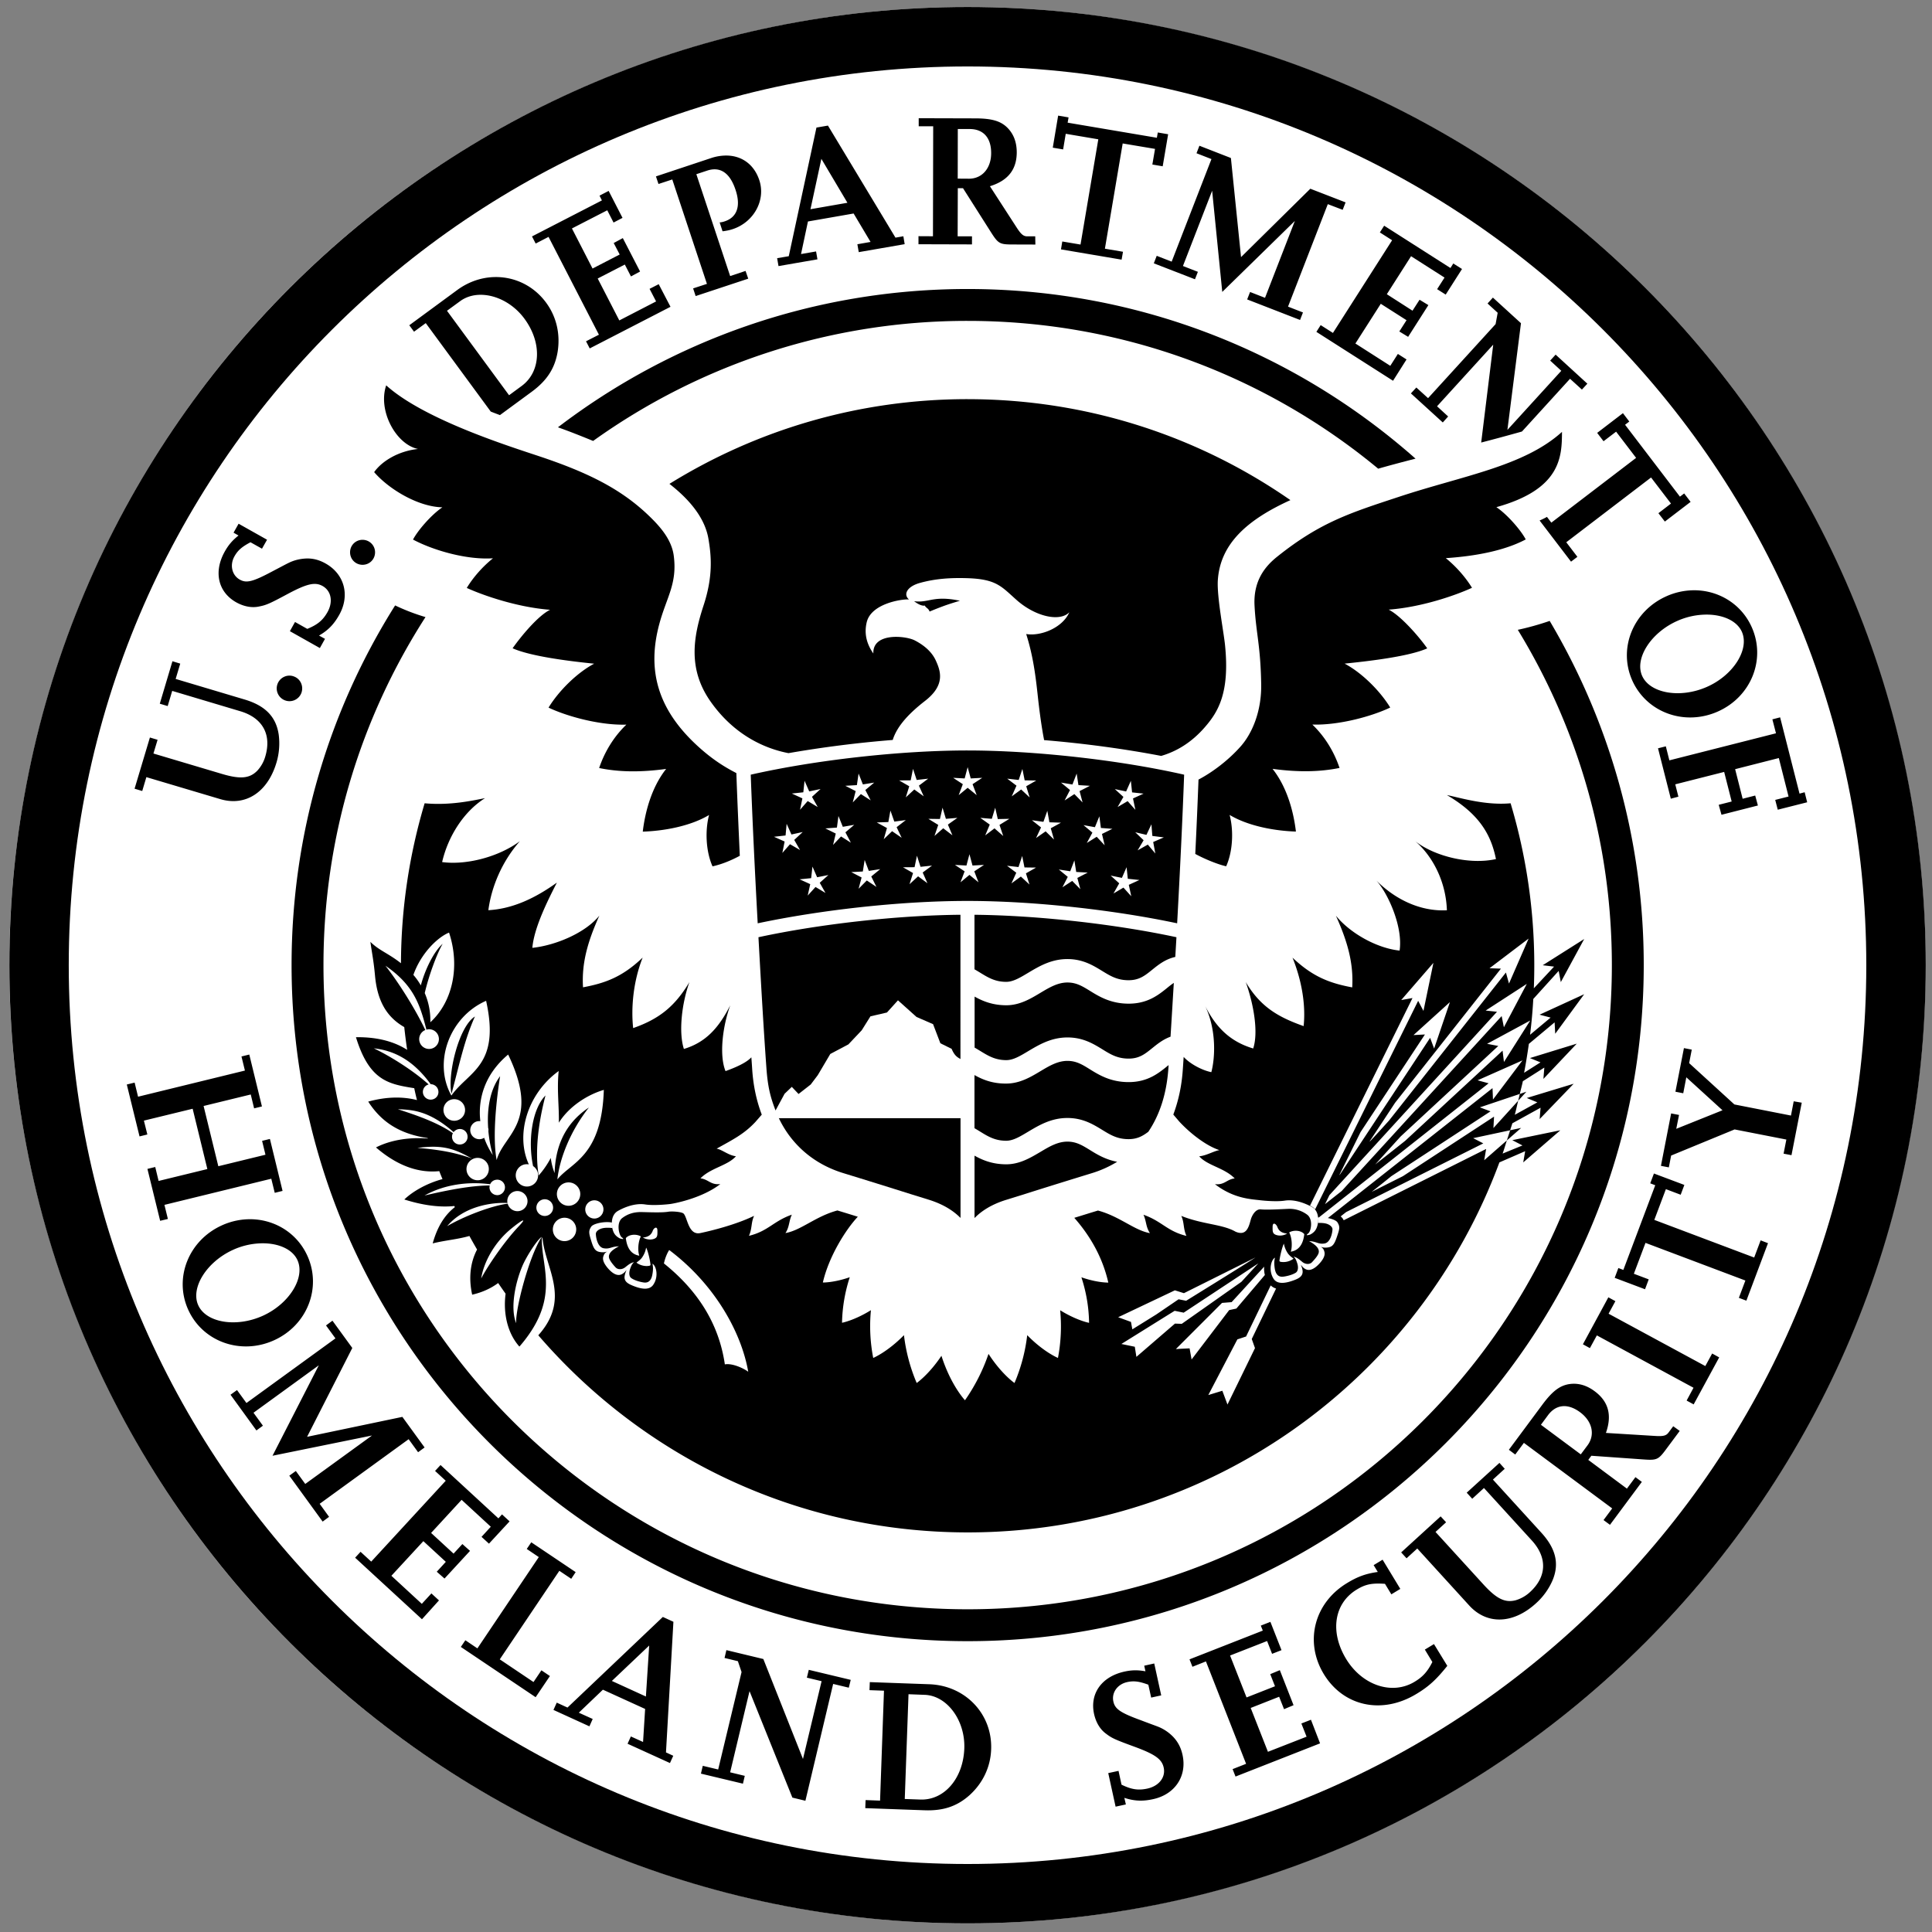 <svg xmlns="http://www.w3.org/2000/svg" viewBox="0 0 247 247"><rect x="0" y="0" width="247" height="247" fill="#808080" stroke="none"/><circle cx="67.449" cy="161.17" r="122.5" fill="#FFF" transform="rotate(-22.359)"/><path fill="#000" d="m135.28 14.781-.686 4.098 1.323.224.334-1.998 4.164.705-2.274 13.455-2.332-.392-.166 1.01 7.75 1.312.178-1.008-2.312-.392 2.273-13.455 4.135.695-.342 2 1.322.225.696-4.096-1.323-.227-.117.676-11.408-1.93.117-.675-1.332-.227zm-17.826.334v1.03h1.852l-.03 14.061-1.851-.01v1.03l6.84.02v-1.03h-1.833l.02-6.154h.666l3.647 5.742c.833 1.294 1.067 1.441 2.507 1.451l3.098.01-.02-1.049h-1c-.49 0-.783-.225-1.341-1.078l-3.451-5.33c2.293-.706 3.42-2.117 3.43-4.313 0-1.293-.383-2.342-1.186-3.156-.873-.882-2.048-1.205-4.145-1.205l-7.203-.02zm-11.604.941-1.469.254-3.539 16.445-1.488.254.176 1.01 4.978-.863-.176-1.01-1.922.334.883-4.164 5.84-1.02 2.166 3.635-1.686.295.176 1.01 5.871-1.02-.166-1.01-1.01.176-8.634-14.326zm16.602.44h1.54c1.734.01 2.734 1.128 2.724 3.088 0 1.93-1.157 3.263-2.832 3.263l-1.442-.01.01-6.341zm30.889 2.137-.371.96 1.91.745-5.086 13.113-1.91-.746-.373.96 5.262 2.04.373-.952-1.91-.744 3.732-9.623 1.295 12.936 9.28-9.074-3.813 9.828-1.91-.744-.374.95 6.762 2.626.373-.96-1.91-.745 5.086-13.102 1.9.725.373-.951-4.508-1.745-8.859 8.743-1.295-12.672-4.027-1.569zm-60.406 1.253a6.168 6.168 0 0 0-2.057.334l-7.017 2.332.324.971 1.764-.578 4.43 13.348-1.766.578.324.98 6.723-2.224-.344-.99-1.969.656-4.322-13.023 1.392-.46c1.676-.55 2.91.302 3.625 2.478.686 2.058.188 3.49-1.39 4.01a2.3 2.3 0 0 1-.647.136l.371 1.137c.637-.088.903-.148 1.295-.276 2.715-.891 4.243-3.713 3.41-6.242-.654-1.999-2.202-3.128-4.146-3.166zm12.074.422 3.332 5.616-4.725.824 1.393-6.44zm-27.195 4.098-1.166.607.305.608-8.938 4.605.469.912 1.646-.853 6.44 12.506-1.647.842.471.912 10.328-5.322-1.508-2.891-1.168.598.834 1.607-4.703 2.43-2.763-5.36 3.468-1.785.784 1.52 1.166-.627-2.206-4.274-1.166.63.766 1.468-3.47 1.793-2.635-5.125 4.517-2.322.803 1.568 1.146-.598-1.773-3.449zm99.146 4.45-.549.86 1.567 1-7.565 11.849-1.568-1-.55.863 9.802 6.252 1.724-2.725-1.107-.705-.97 1.52-4.46-2.852 3.244-5.078 3.293 2.098-.922 1.441 1.127.686 2.588-4.057-1.127-.686-.902 1.4-3.283-2.107 3.098-4.859 4.28 2.732-.948 1.481 1.097.695 2.086-3.273-1.117-.705-.362.578-8.476-5.408zM62.98 35.43c-1.559.084-3.127.623-4.52 1.645l-6.134 4.508.607.824 1.498-1.098 8.31 11.31c.393.156.784.303 1.176.45l4.069-2.988c1.93-1.42 2.938-2.97 3.3-5.066.373-2.284-.135-4.51-1.468-6.323-1.672-2.272-4.24-3.4-6.838-3.261zm-1.106 2.276c1.86.144 3.841 1.228 5.17 3.035 2.274 3.077 2.126 6.79-.363 8.613l-1.598 1.176-7.937-10.799 1.676-1.224c.863-.636 1.936-.888 3.052-.801zm128.99.34-.685.754 1.295 1.187-.266 1.45-8.633 9.466-1.5-1.361-.695.754 4.076 3.714.686-.765-1.42-1.303 7.182-7.879-1.538 12.514c1.49-.382 3.076-.813 4.801-1.293l.412-.117 6.145-6.742 1.52 1.38.695-.753-4.057-3.715-.695.764 1.42 1.304-6.889 7.555 1.734-13.64-3.588-3.274zm-141.49 11.22c-1.097 3.244 1.256 7.557 4.069 8.135-2.49.255-4.618 1.548-5.608 2.96 1.872 2.175 5.626 4.439 8.723 4.497-1.43.96-3.166 2.989-3.754 4.125 2.676 1.421 6.94 2.618 10.223 2.393-1.382 1.107-2.577 2.507-3.351 3.791 2.224 1.01 6.536 2.48 10.652 2.793-1.52.745-3.676 3.332-4.793 4.92 2.312 1.039 7.32 1.657 10.428 1.97-2.225 1.177-4.549 3.509-5.832 5.616 2.254 1.078 6.488 2.283 9.947 2.176-1.705 1.636-2.832 3.626-3.479 5.547 2.617.539 5.38.548 8.565.117-1.94 2.45-2.714 5.693-2.988 8.015 2.597-.078 6.046-.666 8.476-2.127-.529 1.99-.41 4.666.442 6.567 1.019-.226 2.204-.656 3.488-1.352-.167-3.694-.334-7.468-.441-10.574-1.745-.892-3.272-1.93-4.909-3.42-5.252-4.792-6.497-9.83-4.949-15.61.921-3.44 2.332-5.176 1.852-8.772-.275-2.058-1.735-3.714-3.186-5.106-3.518-3.38-7.681-5.47-13.836-7.537-3.802-1.274-14.858-4.713-19.738-9.123zm74.322 1.764c-13.984 0-27.038 3.97-38.11 10.83 2.87 2.235 4.576 4.586 4.988 7.036.362 2.146.617 4.732-.627 8.515-1.313 4.008-2.04 8.124.92 12.31 2.94 4.164 6.772 5.958 9.937 6.566a145.354 145.354 0 0 1 13.328-1.686c.598-1.94 2.373-3.626 4.137-4.998 2.577-2 2.008-3.753 1.39-5.115-.47-1.059-1.391-1.931-2.714-2.617-1.157-.598-5.399-1.04-5.291 1.675-.686-.98-1.256-2.312-.844-4.007.568-2.362 4.44-2.97 5.4-2.9-.744-.628-.285-1.648 1.41-2.118 2.059-.568 4.01-.656 5.891-.607 3.88.098 4.487 1.048 6.457 2.793 2.372 2.107 5.51 2.842 6.744 1.568-.882 2.019-3.704 3.097-5.517 2.783.882 2.793 1.194 5.224 1.508 8.155.147 1.332.422 3.575.785 5.408 5.203.43 10.418 1.147 14.965 2.02 1.891-.55 3.841-1.658 5.595-3.686 1.666-1.921 3.194-4.36 2.567-10.494-.177-1.725-1.04-6.145-.922-8.233.284-4.713 3.783-7.792 9.281-10.29-11.71-8.135-25.93-12.907-41.277-12.907zm83.79 1.793-3.293 2.52.814 1.068 1.607-1.224 2.557 3.351-10.838 8.281-.559-.736c-.313.177-.627.324-.941.461l4.018 5.262.814-.617-1.422-1.862 10.84-8.28 2.547 3.331-1.607 1.234.824 1.069 3.293-2.518-.824-1.078-.54.412-7.015-9.193.539-.412-.814-1.069zm-7.791 2.393c-4.88 4.42-12.68 5.596-20.873 8.31-6.174 2.039-10.006 3.223-15.523 7.633-1.578 1.255-3.077 3.099-2.91 6.274.186 3.528.763 5.045.85 9.974.07 3.509-1.144 6.342-2.614 8.008-1.559 1.764-3.588 3.301-5.4 4.252a812.198 812.198 0 0 1-.413 9.506c1.284.696 2.93 1.353 3.95 1.578.852-1.891.97-4.577.44-6.566 2.431 1.46 5.88 2.048 8.477 2.127-.274-2.323-1.048-5.566-2.988-8.016 3.185.431 5.948.412 8.565-.117-.647-1.92-1.774-3.92-3.479-5.547 3.46.108 7.703-1.088 9.957-2.176-1.284-2.107-3.607-4.44-5.832-5.615 3.107-.314 8.252-.912 10.564-1.951-1.117-1.588-3.419-4.195-4.928-4.95 4.116-.303 8.428-1.773 10.652-2.792-.784-1.284-1.98-2.684-3.351-3.791 3.851-.255 7.545-.972 10.22-2.393-.587-1.137-2.332-3.174-3.753-4.125 8.242-2.293 8.379-6.419 8.389-9.623zm-169.19 11.74-.647 1.146.637.362c-.784.617-1.284 1.206-1.754 2.039-1.46 2.597-.872 5.194 1.47 6.508.941.52 1.94.725 2.862.539.95-.186 1.313-.324 3.803-1.666 2.39-1.264 3.41-1.5 4.37-.961 1.108.627 1.363 2.019.618 3.342-.588 1.038-1.275 1.607-2.578 2.136l-1.569-.882-.656 1.175 3.832 2.157.656-1.176-.763-.422c1.127-.647 1.882-1.4 2.578-2.635 1.401-2.49.684-5.214-1.737-6.576-.833-.47-1.645-.676-2.527-.637-.784.04-1.5.226-2.117.52-.304.137-1.039.538-2.225 1.156-2.45 1.303-3.253 1.5-4.105 1.02-1-.56-1.303-1.854-.686-2.962.441-.793.979-1.244 2.057-1.812l1.47.822.647-1.146-3.637-2.047zm15.848 2.057c-.892 0-1.598.705-1.598 1.597s.706 1.598 1.598 1.598c.891 0 1.597-.706 1.597-1.598 0-.882-.706-1.588-1.597-1.597zm169.99 6.455a8.693 8.693 0 0 0-3.245.738c-4.272 1.872-6.242 6.626-4.439 10.742 1.803 4.106 6.645 5.909 10.918 4.037 4.273-1.872 6.204-6.634 4.4-10.75-1.352-3.087-4.398-4.863-7.634-4.768zm-95.717 1.076c-1.687-.026-2.336.51-3.762.318.715.54 1.136.608 1.38.559.02.127.256.304.315.353a.9.9 0 0 1 .285.412 41.974 41.974 0 0 1 1.979-.775c.803-.284 1.9-.607 1.9-.607-.86-.182-1.535-.252-2.097-.26zm97.68 2.031c2.043.033 3.784.822 4.396 2.219.98 2.264-1.137 5.565-4.508 7.035-3.4 1.49-7.27.815-8.26-1.44-.97-2.234 1.147-5.537 4.547-7.027a9.247 9.247 0 0 1 3.825-.787zm-196.26 5.961-1.618 5.43 1.01.302.578-1.94 8.703 2.599c2.862.852 4.029 2.988 3.196 5.79a4.507 4.507 0 0 1-1.02 1.813c-.99 1.01-2.195 1.108-4.556.402l-8.723-2.597.53-1.754-.981-.293-1.96 6.545.98.295.528-1.774 9.457 2.813c3.234.96 6.047-.883 7.174-4.666a8.578 8.578 0 0 0 .285-3.606c-.343-2.273-1.725-3.685-4.37-4.469L22.457 86.8l.587-1.959-1-.304zm14.957 1.84a1.634 1.634 0 0 0-.63 3.138 1.627 1.627 0 0 0 2.137-.87c.343-.843-.05-1.804-.873-2.137a1.621 1.621 0 0 0-.635-.131zm190.58 5.334-.99.256.46 1.783-13.63 3.459-.452-1.793-1 .254 1.637 6.44.97-.257-.402-1.578 6.252-1.586.961 3.782-1.656.421.353 1.274 4.655-1.186-.344-1.273-1.606.412-.96-3.783 5.585-1.422 1.244 4.92-1.705.431.325 1.254 3.761-.95-.322-1.284-.656.178-2.48-9.752zm-103.9 4.234c-8.566 0-19.471 1.224-27.703 3.096.196 5.39.518 12.22.89 19.002 7.762-1.647 18.012-2.861 26.813-2.861 8.8 0 19.061 1.215 26.812 2.86.373-6.78.697-13.611.893-19.001-8.222-1.872-19.14-3.096-27.705-3.096zm.029 2.135.392 1.441 1.471-.078-1.236.813.53 1.402-1.157-.941-1.147.941.53-1.402-1.235-.813 1.471.078.38-1.441zm-6.987.217.471 1.42 1.469-.166-1.186.892.618 1.362-1.206-.872-1.087 1.008.441-1.42-1.293-.746 1.478-.01.295-1.468zm13.984.01.293 1.459 1.481.021-1.283.734.44 1.43-1.087-1.018-1.207.881.608-1.37-1.186-.893 1.47.166.472-1.41zm-20.943.587.55 1.391 1.45-.234-1.136.95.685 1.323-1.254-.803-1.039 1.069.373-1.451-1.324-.676 1.48-.088.216-1.48zm27.881 0 .227 1.48 1.469.089-1.322.676.382 1.45-1.048-1.068-1.247.813.688-1.332-1.147-.951 1.46.244.539-1.4zm-34.789.922.598 1.362 1.451-.305-1.097 1 .734 1.305-1.283-.766-.98 1.117.302-1.459-1.352-.619 1.471-.156.156-1.479zm41.72.01.156 1.479 1.47.158-1.353.617.305 1.459-.99-1.117-1.284.756.744-1.295-1.097-1 1.441.304.607-1.36zm40.403 1.822c4.205 2.46 5.655 5.124 6.272 8.182-3.361.755-7.849-.353-10.299-2.273 2.41 2.107 3.92 5.41 4.027 8.82-3.469.176-6.663-1.45-9.015-3.803 1.509 1.676 3.42 5.939 2.969 8.957-2.891-.304-6.3-2.195-8.143-4.459 1.529 3.39 2.262 6.126 2.086 9.164-2.881-.539-5.056-1.353-7.633-3.802 1.245 3.087 1.694 6.194 1.42 8.752-3.322-1.176-5.527-2.49-7.398-5.625.99 2.753 1.647 6.379.95 8.486-2.812-.843-4.664-2.53-6.124-5.4 1.44 3.047 1.263 6.585.773 8.427-1.176-.235-2.714-1.047-3.537-1.949-.04.549-.07 1.088-.11 1.607-.136 2.058-.548 3.988-1.214 5.762.225.265.775.912.805.941 1.48 1.588 3.498 3.096 5.095 3.606-.686.098-1.637.695-2.588.793 1.059 1.196 3.205 1.462 4.538 2.824-1.04.118-1.283.872-2.528.735 2.391 1.842 4.576 1.911 5.801 2.058.49.059 2.098.206 3.117.049 1.44-.225 2.93.499 3.518.832.882.52.832 1.734.666 2.352-.108.372-.263.813-.93 1.156-.382.108-.618.137-.246-.147.353-.254.667-1.802-.137-2.4a3.775 3.775 0 0 0-2.38-.746c-1.079.049-2.736.149-3.53.07-.735-.078-1.185.891-1.293 1.293-.264.96-.557 2.157-1.95 1.559-1.704-.98-4.146-.903-6.939-2.02.402.863.225 1.598.657 2.559-2.49-.608-3.117-1.872-5.489-2.705.392.872.286 1.538.825 2.351-2-.352-3.862-2.145-6.645-2.89-.088.03-.166.048-.254.078-1.01.304-1.93.599-2.773.853 1.97 2.235 3.595 4.967 4.35 8.28 0 0-1.382.04-3.44-.676.588 1.803.951 3.745.98 5.822 0 0-1.559-.284-3.695-1.607.186 1.96.119 3.998-.283 6.095 0 0-1.803-.736-3.93-2.912a22.126 22.126 0 0 1-1.627 6.116s-1.637-1.116-3.322-3.723a23.645 23.645 0 0 1-3.008 5.928s-1.795-1.882-3.01-5.684c-1.627 2.43-3.164 3.478-3.164 3.478a22.31 22.31 0 0 1-1.627-6.115c-2.126 2.166-3.93 2.912-3.93 2.912a21.194 21.194 0 0 1-.294-6.105c-2.137 1.323-3.694 1.607-3.694 1.607.04-2.068.4-4.009.988-5.822-2.058.715-3.439.676-3.44.676.775-3.381 2.99-6.85 4.47-8.408-.725-.226-1.51-.47-2.352-.725-.088-.03-.168-.049-.256-.078-2.783.745-4.643 2.538-6.642 2.89.529-.823.42-1.489.812-2.351-2.371.833-2.999 2.097-5.478 2.705.421-.96.254-1.696.656-2.559-2.303 1.127-5.468 1.911-6.87 2.205-1.538.324-1.636-1.978-2.146-2.488-.225-.225-1.459-.324-1.978-.236-.765.127-2.264.068-3.381.039-1.117-.02-1.883.315-2.47.756-.814.598-.432 2.204-.079 2.469.382.284.148.254-.234.146-.667-.343-.824-.784-.932-1.156-.167-.618-.226-1.832.666-2.352.578-.333 2.07-1.06 3.51-.834 1.02.157 2.625.01 3.115-.049.49-.049 4.097-.714 6.479-2.556-1.245.137-1.5-.607-2.54-.735 1.333-1.352 3.48-1.618 4.538-2.824-.951-.108-1.783-.86-2.47-.969 2.098-1.176 3.5-1.851 4.98-3.439.019-.03.567-.647.792-.912-.676-1.774-1.087-3.714-1.224-5.781-.03-.5-.069-1.02-.108-1.549-.52.568-1.578 1.146-3.302 1.764-.804-1.95-.412-5.606.607-8.418-1.46 2.871-3.117 4.743-5.93 5.586-.686-2.107-.282-5.792.707-8.545-1.872 3.126-3.87 4.712-7.193 5.879-.275-2.558-.01-5.92 1.215-9.016-2.568 2.46-4.754 3.264-7.625 3.803-.187-3.038.559-5.774 2.088-9.164-1.843 2.263-5.674 3.813-8.565 4.117.216-2.627 2.057-6.223 3.135-8.34-2.725 1.96-5.624 3.351-8.76 3.527.392-2.979 1.734-6.213 4.027-8.82-2.695 2-6.83 3.087-9.937 2.666.754-3.273 2.764-6.467 5.488-8.172-1.578.304-4.44.96-7.723.656a72.285 72.285 0 0 0-3.027 20.451c-1.646-1.293-2.783-1.617-3.91-2.734.216 1.539.411 2.372.588 4.283.304 3.42 1.596 5.38 3.742 6.615.108.98.226 1.94.373 2.91-1.587-1.019-3.724-1.656-6.547-1.617 1.715 5.577 4.167 5.989 7.45 6.518.107.51.224 1.02.351 1.52-1.744-.451-3.841-.462-6.232.195 1.646 2.558 3.94 4.115 7.595 4.664.01.02.01.039.02.059-2.254-.187-4.685.146-6.625 1.136 2.773 2.391 5.497 3.294 8.094 3.03.127.343.265.676.412 1.019-2.058.549-3.862 1.616-4.881 2.606 2.166.686 4.382 1.05 6.39.834.02.049.05.097.069.146-1.176.902-2.205 2.351-2.832 4.635 1.538-.392 3.115-.499 4.693-.95.314.579.647 1.157.98 1.735-.832 1.578-1.116 3.566-.626 5.771 1.323-.303 2.42-.823 3.322-1.49.314.46.628.913.951 1.364-.333 2.528.255 5.076 1.764 6.761a17.42 17.42 0 0 0 1.508-1.98c3.263-4.988 1.294-8.575 1.363-11.81.03-.068.049-.126.078-.204.265 3.851 3.615 7.653-.314 12.299a4.934 4.934 0 0 0-.215.254c13.289 15.425 32.947 25.197 54.908 25.197 31.173 0 57.742-19.69 67.963-47.305l3.293-1.432-.246 1.432 4.744-4.106-6.145 1.264 1.303.676-2.537 1.039c.196-.554.36-1.122.54-1.682l-2.894 2.533.247-1.44-18.21 9.114c-.029-.049-.048-.097-.087-.156a1.218 1.218 0 0 0-.303-.334c.147-.118.391-.314.705-.559l17.531-8.779-1.293-.668 4.723-1.01c.09-.298.197-.59.285-.89l3.605-1.99-.117 1.45 4.352-4.517-5.998 1.822 1.353.559-2.883 1.588c.16-.589.284-1.195.43-1.791l-3.162 3.486.078-1.46-11.652 7.614c-1.411.706-2.793 1.403-3.998 2.01.784-.617 1.646-1.294 2.518-2.01l12.682-8.29-1.364-.51 5.108-1.715c.126-.544.275-1.077.39-1.627l2.745-1.744-.118 1.451 4.264-4.508-5.988 1.842 1.351.549-2.095 1.332c.235-1.225.43-2.449.607-3.694l3.293-2.753.078 1.459 3.703-5.057-5.703 2.617 1.412.373-2.627 2.195c.187-1.509.324-3.04.412-4.578l3.243-3.586.275 1.432 2.988-5.508-5.3 3.352 1.449.176-2.586 2.773a72.422 72.422 0 0 0-2.97-23.656c-3.284.304-6.566-.745-8.143-1.049zm9.32 38.21c-.067.292-.137.583-.208.874l1.05-1.158-.841.283zm-1.236 4.644c-.132.436-.277.866-.417 1.299l1.83-1.602-1.412.303zM120.5 103.256l.43 1.43 1.47-.127-1.214.863.578 1.371-1.176-.902-1.117.98.48-1.41-1.265-.775 1.48.02.335-1.45zm6.733.01.332 1.449 1.48-.03-1.263.776.478 1.42-1.117-.98-1.186.902.579-1.381-1.206-.863 1.471.127.432-1.42zm-13.396.361.498 1.412 1.47-.195-1.175.91.646 1.353-1.224-.843-1.069 1.029.412-1.432-1.304-.714 1.48-.05.266-1.47zm20.059.03.266 1.47 1.48.049-1.305.715.412 1.441-1.068-1.049-1.225.854.637-1.354-1.166-.92 1.47.205.499-1.412zm-26.703.667.558 1.381 1.46-.254-1.128.96.698 1.323-1.256-.795-1.02 1.079.344-1.45-1.332-.658 1.479-.107.197-1.479zm33.357.04.197 1.488 1.469.109-1.332.656.344 1.45-1.02-1.088-1.263.794.714-1.324-1.136-.959 1.459.264.568-1.39zm-39.982.958.617 1.364 1.441-.315-1.087 1.01.744 1.293-1.283-.744-.98 1.117.292-1.46-1.361-.608 1.48-.166.137-1.49zm46.637.06.119 1.49 1.469.187-1.361.588.273 1.468-.961-1.136-1.303.734.766-1.293-1.068-1.02 1.43.334.636-1.351zm-23.264 3.83.39 1.442 1.471-.078-1.244.822.54 1.403-1.157-.951-1.147.95.53-1.402-1.237-.822 1.471.078.383-1.441zm-6.713.188.459 1.42 1.47-.156-1.195.883.608 1.371-1.196-.883-1.097 1.01.451-1.43-1.285-.736 1.48-.01.305-1.469zm13.455.03.293 1.469 1.48.019-1.293.736.45 1.43-1.098-1.02-1.205.874.617-1.362-1.185-.892 1.47.166.471-1.42zm-20.139.51.53 1.4 1.458-.225-1.146.94.666 1.334-1.235-.824-1.048 1.058.382-1.44-1.322-.687 1.479-.078.236-1.479zm26.812.058.234 1.479 1.471.08-1.324.685.383 1.44-1.04-1.059-1.253.814.685-1.332-1.146-.941 1.46.225.53-1.39zm-33.486.793.598 1.363 1.44-.285-1.108.99.736 1.303-1.275-.764-.998 1.098.322-1.46-1.352-.618 1.469-.147.168-1.48zm40.16.078.156 1.48 1.48.157-1.353.617.315 1.461-1-1.107-1.274.754.735-1.303-1.098-.99 1.441.295.598-1.364zm-86.621 8.36c1.44 4.35.45 8.86-2.393 11.467a8.788 8.788 0 0 0-.714-3.735c.51-2.215 1.548-5.027 2.293-6.3-1.137.99-2.264 3.32-2.793 5.32a8.348 8.348 0 0 0-.952-1.342c.951-2.725 3.07-4.803 4.559-5.41zm138.02.765-2.51 5.752-.392-1.412-14.943 18.924c-.824.911-1.638 1.813-2.442 2.666l-.03-.02c1.06-1.597 2.187-3.312 3.245-4.92l13.533-17.147-1.459-.051 4.998-3.791zm-12.172 3.106-1.273 6.144-.678-1.293-13.17 26.656a1.398 1.398 0 0 0-.383-.324c-.078-.04-.166-.098-.273-.147l13.102-26.539-1.442.256 4.117-4.754zm-133.98.363c3.636 2.499 4.419 4.989 5.242 8.184l.09-.032a1.246 1.246 0 0 1 1.479.98 1.26 1.26 0 0 1-2.47.5 1.254 1.254 0 0 1 .755-1.41c-1.176-2.498-3.273-5.89-5.096-8.222zm87.199 2.146c-1.254 0-2.332.647-3.479 1.332-1.225.735-2.626 1.579-4.341 1.579-1.755 0-3.028-.53-4.057-1.108v6.518c.235.137.46.273.686.41 1.038.637 1.94 1.195 3.37 1.195.883 0 1.765-.529 2.794-1.146 1.382-.823 2.94-1.754 5.027-1.754 1.98 0 3.293.804 4.45 1.51 1.038.646 1.93 1.195 3.37 1.195 1.363 0 2.097-.597 3.018-1.342.637-.51 1.364-1.108 2.334-1.46.137-2.167.273-4.479.42-6.88a10.36 10.36 0 0 0-.852.647c-1.107.892-2.49 2.01-4.92 2.01-2.283 0-3.763-.902-4.949-1.637-.97-.598-1.744-1.068-2.87-1.068zm58.721.176-2.93 5.547-.285-1.431-20.46 22.373-2.128 1.675c.177-.352.363-.735.569-1.156l21.422-23.44-1.45-.157 5.262-3.41zm-133.05 2.166c1.852 8.33-2.254 9.007-4.44 12.113-2.38-4.263-.225-10.075 4.44-12.113zm123.22.166-2.02 5.94-.51-1.373-11.495 17.426c-.04.049-.088.097-.127.146.823-1.666 1.764-3.567 2.724-5.517l8.233-12.484-1.461.078 4.656-4.215zm-124.65 1.842c-2.087 1.284-3.549 7.527-2.99 9.87 1.078-4.029 1.638-6.832 2.99-9.87zm134.92.51-3.361 5.303-.176-1.452-12.447 11.525c-1.274 1.02-2.587 2.048-3.842 3.037 1.03-1.136 2.127-2.341 3.254-3.585l12.486-11.574-1.432-.274 5.518-2.98zm19.648 3.53-1.088 5.575 1 .196.393-2.04 4.625 4.215-5.91 2.371.353-1.773-1.01-.195-1.303 6.703 1.01.195.293-1.51 8.115-3.341 6.616 1.294-.354 1.803 1.01.195 1.312-6.712-1.029-.176-.351 1.822-7.233-1.42-5.783-5.283.334-1.725-1-.195zm-167.49.028c3.606.383 5.772 2.558 7.271 4.586.47 0 .893.342.971.823a.973.973 0 0 1-.812 1.136 1.002 1.002 0 0 1-1.147-.812.983.983 0 0 1 .725-1.117c-2.058-1.853-5.028-3.675-7.008-4.616zm-15.924.793-1 .246.441 1.803-13.662 3.342-.439-1.803-1 .244 1.627 6.635 1-.246-.441-1.773 6.232-1.518 1.88 7.711-6.232 1.52-.431-1.784-.998.244 1.627 6.635.988-.234-.44-1.803 13.66-3.342.442 1.803 1-.246-1.617-6.644-1 .246.431 1.773-6.027 1.47-1.883-7.702 6.028-1.471.431 1.775 1-.246-1.617-6.635zm33.094 0c4.184 8.703-.587 10.172-1.469 13.494-.588-3.116.028-8.133.44-10.73-1.323 1.764-1.684 4.224-1.528 6.606 0 .03.01.049.02.078.03.118.02.236.01.354.098 1.058.294 2.106.568 3.046a9.479 9.479 0 0 1-1.107-2.205 1.27 1.27 0 0 1-.393.159 1.159 1.159 0 0 1-.451-2.274c.117-.02.236-.022.353-.012-.323-2.793.529-5.977 3.557-8.515zm129.68.746-3.773 5.008-.059-1.46-21.049 16.61c.568.108 1.078.314 1.225.55.362.577.264.861-.069 1.85-.323.951-.558 1.284-1.185 1.362-.177.02-.501.06-.873-.088.186.128.324.236.412.49.088.255.245.706-.53 1.588-.695.784-1.343 1.068-1.882.754-.304-.176-.402-.372-.55-.529.08.206.169.443.208.678.127.784-.47 1.077-1.225 1.342-1.43.51-2.127.284-2.46-.215-.716-1.088-.313-2.48.167-2.715-.117.421-.107.88-.029 1.39.069.422.263 1.108 1.037 1.04.421-.04 1.186-.216 1.647-.51.333-.216.344-.774.177-1.244-.078-.235-.176-.578-.46-.823.47.128.744.382 1.117.686.362.304.92.372 1.244.04.401-.432.655-.746.793-1.04.362-.755-.608-1.343-1.166-1.656.99.039 1.147.422 1.95.304.795-.117 1.03-1.393 1.04-1.814.01-.304-.364-.617-.824-.734-.353-.089-.755-.089-1.059-.079.04-.205.059-.45.04-.695.038 0 .07-.012.099-.012l.498-.39 21.207-16.758-1.41-.383 5.742-2.547zm-123.22 1.362c-.245 2.41.069 4.537.02 6.605 1.362-2.156 3.743-3.607 5.752-4.195-.275 8.594-4.205 9.252-5.94 11.447.284-2.646 1.648-6.175 4.03-9.193-3.244 2.156-4.293 5.252-4.382 8.378a7.868 7.868 0 0 1-.49-1.93 11.42 11.42 0 0 1-1.549 2.245c-.627-3.93.344-8.192.873-10.23-1.705 1.715-2.273 5.772-1.587 9.025.303.196.538.518.617.91a1.43 1.43 0 1 1-1.686-1.127c.186-.029.363-.029.53 0-1.706-3.675-.304-8.936 3.812-11.936zm-13.344 3.6a1.379 1.379 0 0 1 1.348 1.103 1.372 1.372 0 0 1-1.078 1.627 1.377 1.377 0 0 1-1.627-1.078 1.372 1.372 0 0 1 1.357-1.653zm-7.207 1.28c1.695.079 3.9.098 7.115 2.93.147-.186.363-.334.627-.383a.98.98 0 0 1 1.147.805.98.98 0 0 1-.815 1.147.991.991 0 0 1-1.047-1.432c-2.332-1.646-6.008-2.704-7.027-3.066zm85.592 4.145c-1.254 0-2.332.646-3.479 1.332-1.234.725-2.626 1.568-4.341 1.568-1.755 0-3.028-.529-4.057-1.107v7.979c.911-.931 2.214-1.766 4.066-2.334l2.274-.705c1.901-.608 4.509-1.422 8.615-2.686a14.049 14.049 0 0 0 3.281-1.469c-1.49-.284-2.577-.941-3.488-1.51-.97-.597-1.744-1.068-2.871-1.068zm-81.088.654c1.807.004 3.087.466 4.727 1.385.215.069.256.078.07.059-2.01-.696-3.99-1.078-6.813-1.293.753-.1 1.414-.152 2.016-.15zm5.691 1.424c.666.001 1.262.47 1.399 1.147a1.44 1.44 0 0 1-1.117 1.685 1.43 1.43 0 1 1-.282-2.832zm150.38 1.998-.47 1.256.638.244-4.078 10.828-.636-.244-.471 1.254 3.88 1.46.471-1.263-1.9-.717 1.488-3.949 12.77 4.813-.832 2.215.96.36 2.763-7.349-.94-.361-.824 2.195-12.77-4.812 1.48-3.93 1.891.715.471-1.254-3.89-1.461zm-147.85.79a.981.981 0 0 1 .946.818 1.008 1.008 0 0 1-.803 1.146 1.002 1.002 0 0 1-1.147-.812.835.835 0 0 1 .02-.412h-.01c-2.46.01-5.458.616-8.33 1.283 2.548-1.421 5.596-1.812 8.389-1.44a.959.959 0 0 1 .734-.568.994.994 0 0 1 .201-.016zm9.098.347c.697 0 1.317.495 1.463 1.207a1.505 1.505 0 0 1-1.178 1.754 1.492 1.492 0 0 1-1.754-1.166 1.491 1.491 0 0 1 1.47-1.795zm-6.547 1.103a1.314 1.314 0 0 1 1.268 1.043 1.285 1.285 0 0 1-1.01 1.51 1.292 1.292 0 0 1-1.5-.931h-.059c-2.067.284-5.517 1.597-7.683 2.87 2.107-2.498 5.557-3.047 7.625-2.968.03 0 .058.01.088.01a1.29 1.29 0 0 1 1.271-1.534zm3.5 1.051c.496 0 .936.35 1.04.856a1.063 1.063 0 0 1-.843 1.263 1.073 1.073 0 0 1-1.253-.841 1.077 1.077 0 0 1 1.056-1.278zm6.285.137a1.164 1.164 0 0 1 1.194.934 1.178 1.178 0 0 1-.912 1.373c-.628.127-1.244-.285-1.371-.913a1.167 1.167 0 0 1 1.09-1.394zm-3.757 2.227c.697 0 1.317.495 1.462 1.207a1.493 1.493 0 0 1-1.175 1.753 1.489 1.489 0 0 1-1.756-1.166 1.498 1.498 0 0 1 1.469-1.795zm-40.586.197a8.717 8.717 0 0 0-3.237.783c-4.243 1.93-6.145 6.714-4.283 10.801 1.862 4.087 6.733 5.811 10.977 3.88 4.243-1.93 6.104-6.723 4.242-10.81-1.396-3.065-4.463-4.795-7.699-4.654zm35.256.152c.128-.02-.009.204-.528.748-1.813 1.911-3.91 4.979-4.802 6.664.323-2.097 1.715-4.605 3.753-6.29.805-.668 1.411-1.096 1.577-1.122zm10.668.211c.262-.006.51.012.71.059-.01.254.02.499.06.695-.295-.03-.824-.069-1.255.03-.47.107-.853.4-.853.714 0 .422.206 1.707 1 1.844.793.137.969-.236 1.949-.246-.568.294-1.548.853-1.215 1.617.137.294.374.627.775 1.059.314.352.872.294 1.245 0 .372-.294.656-.549 1.136-.657-.294.236-.402.568-.49.803-.176.47-.187 1.029.137 1.244.45.314 1.215.51 1.627.559.774.088.98-.596 1.058-1.008.098-.51.118-.961.01-1.393.48.245.843 1.647.088 2.715-.353.49-1.058.695-2.459.147-.735-.285-1.333-.587-1.166-1.381.049-.235.136-.472.225-.678-.147.157-.255.343-.569.52-.548.303-1.195-.01-1.861-.803-.755-.912-.588-1.343-.48-1.598.098-.255.235-.353.431-.48-.372.137-.696.088-.873.068-.627-.088-.852-.43-1.146-1.39-.304-.99-.392-1.293-.02-1.852.22-.33 1.147-.569 1.936-.588zm85.359.2c.14-.017.33.165.423.398.147.402.44.802 1.264.861-.578.353-1.194.294-1.537.127-.333-.167-.334-.43-.324-1.027.004-.243.077-.348.174-.36zm-79.027.51c.108-.004.195.095.199.356.01.598.01.863-.332 1.03-.333.166-.932.216-1.53-.127.814-.059 1.117-.46 1.264-.861.083-.221.259-.395.399-.399zm81.787.396c.432-.006.868.134 1.113.431-.088.706-.333 2.019-1.725 2.244.196-.578.177-1.763-.205-2.459.227-.14.52-.212.817-.217zm-84.584.51c.318-.008.64.066.88.216-.372.706-.412 1.88-.197 2.46-1.391-.226-1.636-1.55-1.724-2.245.226-.281.631-.423 1.04-.432zm-11.801.284c-1.617 2.5-3.352 9.125-3.264 11.025-.784-1.97-.099-5.145.754-7.212.588-1.431 2.059-3.607 2.51-3.813zm-35.65.807c2.043.005 3.796.768 4.427 2.153 1.02 2.244-1.049 5.576-4.41 7.105-3.38 1.539-7.252.912-8.271-1.332-1.01-2.215 1.058-5.547 4.44-7.086a9.236 9.236 0 0 1 3.814-.84zm130.54.045a3.2 3.2 0 0 0 .51 1.246c.215.304.508.5.724.676a2.164 2.164 0 0 1-1.354.432c-.45-.02-.468-.09-.439-.256.108-.745.392-1.804.559-2.098zm-81.535.51c.176.294.46 1.343.548 2.098.03.166.01.236-.431.255a2.22 2.22 0 0 1-1.352-.431c.216-.186.519-.372.725-.676.274-.392.431-.805.51-1.246zm2.949.304c5.9 4.44 9.24 10.604 10.104 15.562-.745-.538-2.136-1.108-2.989-.94-.764-5.234-3.498-9.467-7.79-12.907.176-.794.44-1.342.675-1.715zm74.92.971c-.01.02-.03.03-.049.04 0 0-.049.028-.137.087-1.705 1.108-8.644 5.39-8.644 5.39l-.969-.187-2.854 1.942-3.056 1.9-.176-.951-1.637-.598 7.252-3.44 1.157.364 9.113-4.547zm.402.735-2.166 2.36-7.625 5.372-.871-.03-4.93 4.253-.205-1.293-1.715-.354 6.114-3.81.697-.432 1.186.244-.01-.02 9.525-6.29zm.744.421c-.03.363 0 .726.088 1.069l-3.644 4.29-.922.198-4.803 6.31-.254-1.421-1.431.068-.069.03.02-.02-.274.012 5.791-5.793.108-.108 1.226-.097 4.164-4.538zm.834 2.4c.196.187.421.315.686.403l-3.108 6.447.413 1.166-3.518 7.213-.656-1.763-1.795.549 3.715-7.116 1.146-.38-.02-.01 3.137-6.508zm43.168 1.52-3.254 6.006.893.49.89-1.627 12.358 6.694-.881 1.637.9.49 3.264-6.008-.9-.498-.874 1.605-12.367-6.693.871-1.605-.9-.49zm-163.12 2.989-.824.607 1.207 1.656-11.379 8.262-1.205-1.656-.832.598 3.312 4.566.832-.608-1.205-1.656 8.35-6.066-5.92 11.564 12.721-2.588-8.535 6.193-1.205-1.656-.834.6 4.263 5.869.823-.608-1.205-1.666 11.377-8.261 1.207 1.666.832-.608-2.842-3.91-12.182 2.549 5.781-11.359-2.537-3.488zm158.97 8.07a3.938 3.938 0 0 0-.836.035c-1.234.186-2.185.93-3.44 2.615l-4.292 5.783.814.608 1.106-1.49 11.29 8.379-1.107 1.49.823.607 4.076-5.488-.822-.607-1.088 1.468-4.94-3.673.393-.53 6.79.48c1.53.108 1.795-.01 2.657-1.165l1.852-2.49-.832-.598-.598.805c-.294.392-.637.498-1.666.439l-6.342-.39c.804-2.264.334-4.01-1.43-5.323-.779-.58-1.58-.9-2.408-.955zm-1.705 2.863c.7-.062 1.466.194 2.25.778 1.549 1.156 1.941 2.872.942 4.224l-.862 1.156-5.097-3.783.912-1.234c.52-.696 1.155-1.078 1.855-1.14zm-8.068 7.246-4.186 3.81.707.776 1.498-1.373 6.125 6.713c2 2.195 1.912 4.636-.254 6.606-.539.5-1.185.843-1.812 1.029-1.362.353-2.442-.177-4.108-2l-6.144-6.732 1.353-1.235-.697-.754-5.047 4.606.688.754 1.37-1.254 6.645 7.29c2.274 2.49 5.635 2.373 8.555-.302a8.498 8.498 0 0 0 2.107-2.941c.873-2.117.411-4.036-1.45-6.075l-6.184-6.783 1.51-1.38-.676-.755zm-135.38.274-.698.754 1.364 1.256-9.526 10.338-1.363-1.254-.695.754 8.545 7.869 2.175-2.41-.968-.893-1.227 1.334-3.89-3.588 4.087-4.428 2.872 2.645-1.157 1.265.99.871 3.262-3.537-.978-.873-1.127 1.225-2.871-2.645 3.9-4.234 3.732 3.44-1.185 1.294.951.871 2.635-2.851-.969-.893-.46.51-7.4-6.82zm11.602 9.879-.578.851 1.539 1.04-7.85 11.671-1.539-1.039-.578.854 9.564 6.427 1.825-2.705-1.088-.734-1.01 1.5-4.313-2.9 7.616-11.32 1.52 1.02.567-.852-5.675-3.813zm108.84 2.224-1.147.696.53.873c-1.53.215-2.578.596-3.93 1.42-4.204 2.538-5.468 7.507-2.979 11.623 2.519 4.155 7.458 5.222 11.857 2.546 1.598-.96 2.558-1.86 3.94-3.585l-1.705-2.784-1.166.705.96 1.588c-.607 1.206-1.214 1.893-2.263 2.52-2.881 1.754-6.704.469-8.762-2.912-2.097-3.46-1.549-7.103 1.352-8.867 1.107-.677 1.922-.854 3.617-.737l.813 1.344 1.146-.697-2.264-3.733zm-92.02 7.32-12.191 11.585-1.373-.63-.42.932 4.596 2.098.42-.941-1.774-.803 3.078-2.942 5.399 2.461-.264 4.223-1.559-.705-.422.932 5.42 2.468.422-.93-.931-.431.95-16.699-1.35-.617zm77.674.628-1.227.48.256.637-9.37 3.676.374.949 1.725-.686 5.134 13.092-1.724.678.373.95 10.809-4.243-1.166-3.02-1.225.48.666 1.687-4.94 1.931-2.204-5.605 3.636-1.432.627 1.588 1.215-.51-1.754-4.478-1.226.51.609 1.548-3.637 1.43-2.107-5.36 4.734-1.853.637 1.637 1.205-.471-1.42-3.615zm-79.42 3.027-.42 6.517-4.352-1.99 4.772-4.527zm9.869.588-.235 1 1.706.412.47 1.39-2.99 12.457-1.969-.47-.236 1 5.371 1.283.234-1-1.87-.451 2.478-10.377 5.478 13.61 1.666.403 3.547-14.936 2 .48.246-1-5.361-1.283-.246 1 1.883.452-2.381 9.945-5.067-12.78-4.724-1.136zm54.703 1.705-1.283.285.156.715c-.98-.177-1.755-.167-2.686.039-2.9.637-4.459 2.803-3.88 5.43.235 1.048.745 1.931 1.5 2.49.774.588 1.117.754 3.773 1.724 2.528.941 3.39 1.547 3.625 2.625.274 1.245-.608 2.363-2.088 2.686-1.166.255-2.039.117-3.303-.5L143 226.4l-1.315.285.941 4.291 1.313-.283-.195-.844c1.234.402 2.294.472 3.675.168 2.803-.607 4.36-2.951 3.762-5.666-.206-.93-.588-1.665-1.205-2.312a5.558 5.558 0 0 0-1.793-1.235c-.304-.127-1.087-.402-2.342-.882-2.607-.95-3.292-1.43-3.498-2.381-.255-1.127.51-2.214 1.754-2.489.882-.196 1.568-.089 2.715.332l.361 1.647 1.285-.283-.892-4.078zm-36.367 2.383-.04 1.029 1.852.068-.5 14.053-1.851-.068-.04 1.03 7.565.273h.02c2.39.088 4.146-.51 5.734-1.92 1.715-1.549 2.695-3.617 2.773-5.862.177-4.517-3.292-8.163-7.898-8.33l-7.615-.273zm4.95 1.548 2.065.079c2.862.098 5.194 3.262 5.067 6.85-.137 3.83-2.558 6.654-5.635 6.536l-1.978-.07.48-13.395z"/><path fill="#000" d="M123.71 36.949c-19.688 0-37.846 6.586-52.379 17.68.686.245 1.38.499 2.076.773.833.324 1.638.648 2.422.971a82.029 82.029 0 0 1 47.881-15.348c19.943 0 38.24 7.096 52.488 18.895 1.607-.46 3.176-.871 4.773-1.283-15.249-13.494-35.3-21.688-57.262-21.688zM50.515 77.402c-8.389 13.318-13.238 29.087-13.238 45.982 0 47.735 38.698 86.434 86.434 86.434 47.735 0 86.436-38.698 86.436-86.434 0-16.062-4.391-31.115-12.025-44.002-1.372.47-2.743.853-4.076 1.137 7.624 12.485 12.025 27.166 12.025 42.865 0 45.48-36.868 82.357-82.36 82.357-45.48 0-82.356-36.876-82.356-82.357 0-16.385 4.791-31.664 13.043-44.492a26.114 26.114 0 0 1-3.881-1.49z"/><path fill="#000" d="M123.7.896c-67.649 0-122.5 54.84-122.5 122.5 0 67.658 54.85 122.5 122.5 122.5 67.658 0 122.5-54.84 122.5-122.5 0-67.658-54.84-122.5-122.5-122.5zm0 237.41c-63.464 0-114.91-51.45-114.91-114.91 0-63.464 51.449-114.9 114.91-114.9 63.454 0 114.9 51.449 114.9 114.9.01 63.464-51.44 114.91-114.9 114.91z"/><path fill="#000" d="M122.79 142.96H99.574c.343.715.735 1.382 1.186 2.019 1.676 2.342 4.057 4.086 7.075 5.007a1021.16 1021.16 0 0 1 8.624 2.686l2.274.705c1.862.578 3.155 1.411 4.067 2.333v-12.75z"/><path fill="#000" d="M122.79 116.95c-8.075.069-18.014 1.185-25.824 2.871.333 6.086.677 12.024 1.02 16.758.186 2.558.558 3.803 1.165 5.39l1.157-2.136.922-.88.863.91 1.556-1.215.903-1.196 1.597-2.705 2.313-1.224 1.705-1.803 1.117-1.785 2.108-.489 1.41-1.558 2.373 2.127 2.115.92.932 2.441 1.441.715c.382.911.755 1.077 1.127 1.303V116.95zm1.793 0v6.969c.235.137.46.273.686.41 1.038.637 1.94 1.197 3.37 1.197.883 0 1.765-.529 2.794-1.146 1.381-.823 2.94-1.766 5.027-1.766 1.98 0 3.293.814 4.45 1.52 1.038.637 1.93 1.185 3.37 1.185 1.372 0 2.106-.597 3.028-1.342.764-.617 1.667-1.352 2.95-1.636.05-.833.098-1.677.147-2.52-7.81-1.676-17.747-2.793-25.822-2.87zm11.887 18.68c-1.254 0-2.332.646-3.478 1.332-1.225.735-2.627 1.568-4.342 1.568-1.764.02-3.038-.51-4.067-1.088v6.791c.235.138.46.275.686.413 1.039.646 1.94 1.195 3.371 1.195.882 0 1.764-.53 2.793-1.147 1.382-.823 2.94-1.763 5.027-1.763 1.98 0 3.293.812 4.45 1.517 1.038.637 1.93 1.188 3.37 1.188 1.108 0 1.805-.393 2.53-.942 1.49-2.205 2.35-4.94 2.566-8.125l.03-.4a2.726 2.726 0 0 0-.196.156c-1.107.892-2.49 2.018-4.92 2.018-2.283 0-3.763-.9-4.949-1.635-.97-.608-1.744-1.078-2.871-1.078z"/></svg>